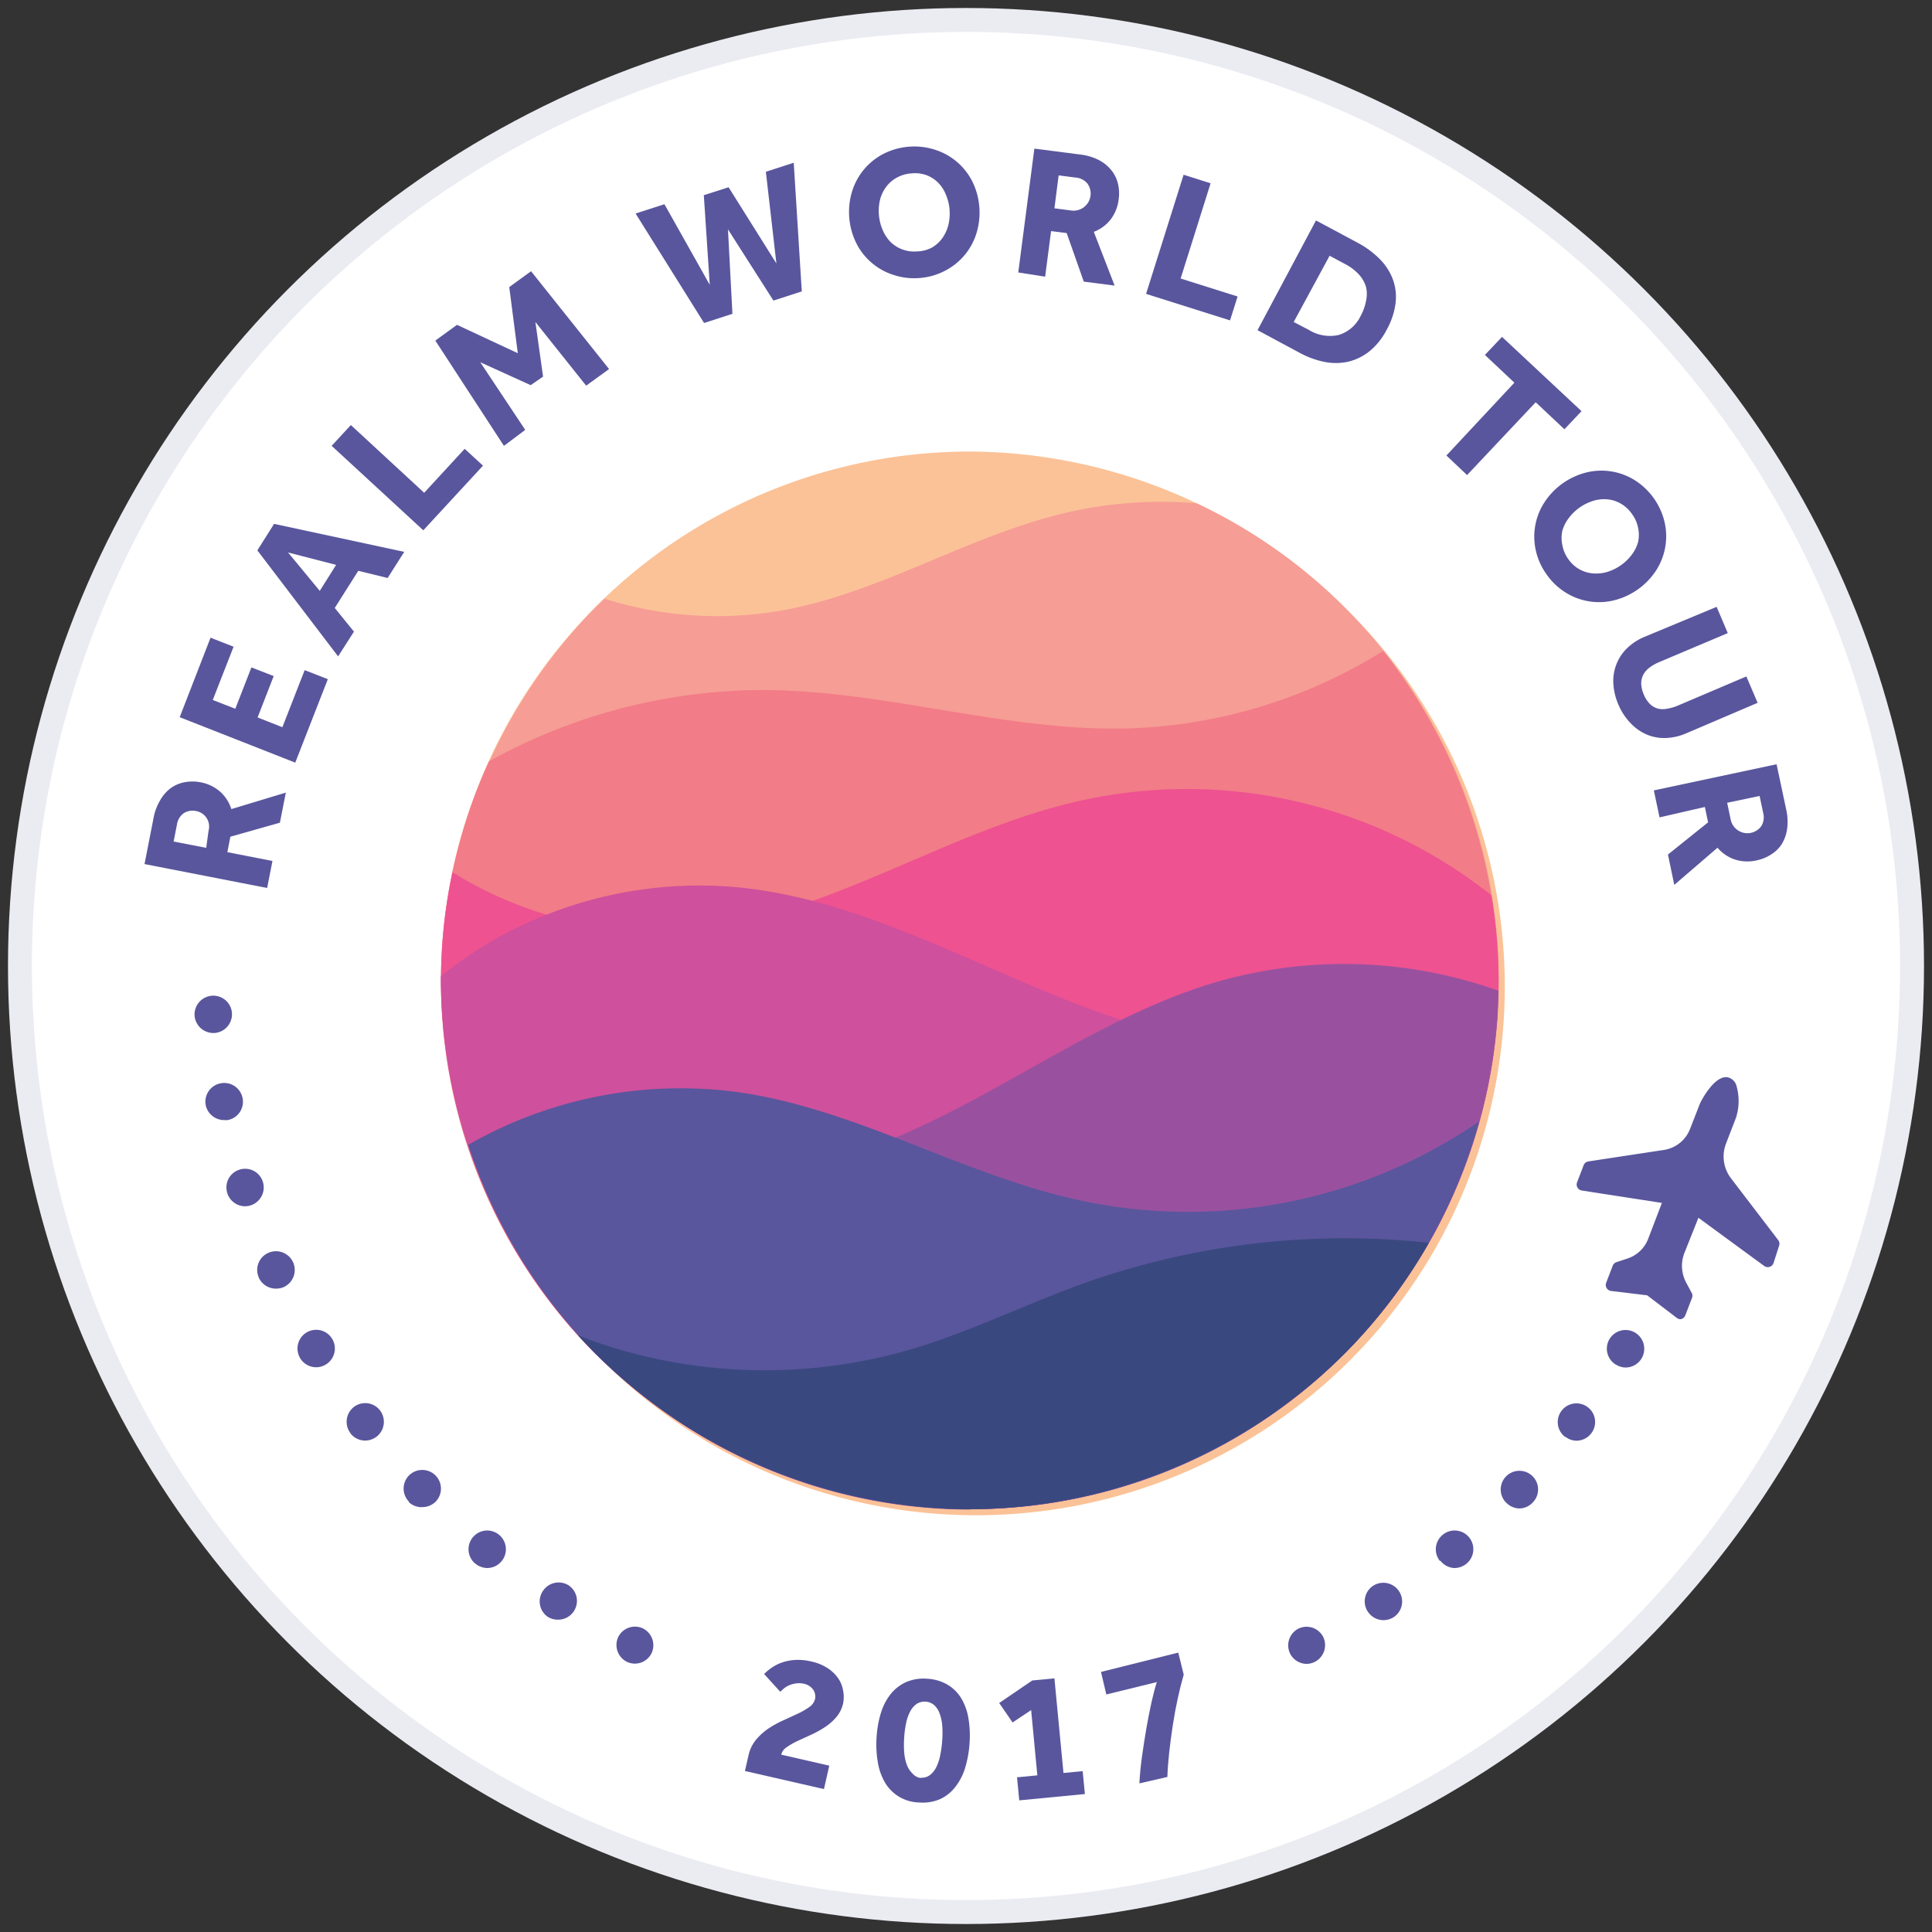 <svg id="Layer_2" data-name="Layer 2" xmlns="http://www.w3.org/2000/svg" viewBox="0 0 156 156"><rect x="0" y="0" width="156" height="156" fill="#333333" stroke="none"/><defs><style>.cls-1{fill:#fff;stroke:#ebebf2;stroke-miterlimit:10;stroke-width:1.93px;}.cls-2{fill:#59569d;}.cls-3{fill:#fbc297;}.cls-4{fill:#f69d95;}.cls-5{fill:#f27c87;}.cls-6{fill:#ee5291;}.cls-7{fill:#cf509c;}.cls-8{fill:#99519f;}.cls-9{fill:#3a4880;}</style></defs><title>world-tour-logo</title><circle class="cls-1" cx="78" cy="78" r="76.39"/><path class="cls-2" d="M50.61,134.18h0a1.52,1.52,0,0,1-.69-2h0a1.51,1.51,0,0,1,2-.69h0a1.52,1.52,0,0,1,.69,2h0a1.51,1.51,0,0,1-1.35.84h0A1.52,1.52,0,0,1,50.61,134.18Zm-6.34-3.6a1.51,1.51,0,0,1-.45-2.09h0A1.52,1.52,0,0,1,45.9,128h0a1.51,1.51,0,0,1,.44,2.09h0a1.5,1.5,0,0,1-1.27.69h0A1.51,1.51,0,0,1,44.26,130.57Zm-5.89-4.32h0a1.51,1.51,0,0,1-.2-2.13h0a1.5,1.5,0,0,1,2.12-.2h0a1.51,1.51,0,0,1,.2,2.13h0a1.51,1.51,0,0,1-1.17.55h0A1.52,1.52,0,0,1,38.38,126.25Zm-5.35-5a1.51,1.51,0,0,1,0-2.13h0a1.51,1.51,0,0,1,2.13,0h0a1.51,1.51,0,0,1,0,2.14h0a1.53,1.53,0,0,1-1,.42h0A1.49,1.49,0,0,1,33,121.28Zm-4.74-5.55h0a1.52,1.52,0,0,1,.29-2.11h0a1.51,1.51,0,0,1,2.11.29h0a1.52,1.52,0,0,1-.29,2.12h0a1.53,1.53,0,0,1-.92.31h0A1.51,1.51,0,0,1,28.29,115.73Zm-4.06-6.06h0a1.51,1.51,0,0,1,.54-2.07h0a1.51,1.51,0,0,1,2.06.54h0a1.51,1.51,0,0,1-.54,2.07h0a1.51,1.51,0,0,1-.76.21h0A1.52,1.52,0,0,1,24.23,109.66Zm-3.33-6.49a1.51,1.51,0,0,1,.77-2h0a1.52,1.52,0,0,1,2,.77h0a1.52,1.52,0,0,1-.77,2h0a1.51,1.51,0,0,1-.61.12h0A1.51,1.51,0,0,1,20.9,103.17Zm-2.55-6.84h0a1.5,1.5,0,0,1,1-1.88h0a1.5,1.5,0,0,1,1.88,1h0a1.52,1.52,0,0,1-1,1.89h0a1.53,1.53,0,0,1-.44.07h0A1.51,1.51,0,0,1,18.35,96.33Zm-1.74-7.09a1.51,1.51,0,0,1,1.22-1.76h0a1.51,1.51,0,0,1,1.76,1.21h0a1.5,1.5,0,0,1-1.21,1.76h0a1.37,1.37,0,0,1-.27,0h0A1.52,1.52,0,0,1,16.61,89.24ZM15.71,82a1.52,1.52,0,0,1,1.41-1.6h0a1.51,1.51,0,0,1,1.61,1.41h0a1.52,1.52,0,0,1-1.41,1.6h-0.1A1.52,1.52,0,0,1,15.71,82Z"/><path class="cls-2" d="M104.16,133.5a1.52,1.52,0,0,1,.69-2h0a1.51,1.51,0,0,1,2,.69h0a1.52,1.52,0,0,1-.69,2h0a1.5,1.5,0,0,1-.67.16h0A1.51,1.51,0,0,1,104.16,133.5Zm6.28-3.37a1.51,1.51,0,0,1,.44-2.09h0a1.52,1.52,0,0,1,2.09.45h0a1.51,1.51,0,0,1-.44,2.09h0a1.54,1.54,0,0,1-.82.24h0A1.5,1.5,0,0,1,110.44,130.12Zm5.84-4.07a1.51,1.51,0,0,1,.21-2.13h0a1.51,1.51,0,0,1,2.13.2h0a1.51,1.51,0,0,1-.21,2.13h0a1.52,1.52,0,0,1-1,.35h0A1.51,1.51,0,0,1,116.29,126Zm5.34-4.72a1.51,1.51,0,0,1,0-2.14h0a1.51,1.51,0,0,1,2.13,0h0a1.5,1.5,0,0,1,0,2.13h0a1.49,1.49,0,0,1-1.09.47h0A1.5,1.5,0,0,1,121.62,121.33Zm4.76-5.31a1.51,1.51,0,0,1-.29-2.12h0a1.51,1.51,0,0,1,2.11-.29h0a1.5,1.5,0,0,1,.29,2.11h0a1.51,1.51,0,0,1-1.2.6h0A1.5,1.5,0,0,1,126.38,116Zm4.11-5.83a1.51,1.51,0,0,1-.54-2.06h0a1.51,1.51,0,0,1,2.07-.54h0a1.52,1.52,0,0,1,.54,2.07h0a1.51,1.51,0,0,1-1.3.75h0A1.48,1.48,0,0,1,130.49,110.19Z"/><path class="cls-2" d="M11.67,69.77l0.72-3.68a4.38,4.38,0,0,1,.54-1.47,3.18,3.18,0,0,1,.88-1,2.74,2.74,0,0,1,1.11-.46,3.41,3.41,0,0,1,1.24,0,3.33,3.33,0,0,1,1.6.75,3.17,3.17,0,0,1,.92,1.42L23.08,64,22.6,66.43l-4,1.13-0.24,1.25L22,69.52,21.57,71.7Zm5.17-2.69a1.27,1.27,0,0,0-1-1.59,1.33,1.33,0,0,0-1,.17,1.35,1.35,0,0,0-.55.91l-0.27,1.38,2.63,0.51Z"/><path class="cls-2" d="M14.51,57.91L17,51.49l1.86,0.73-1.68,4.3L19,57.23l1.3-3.34,1.8,0.7-1.3,3.34,2,0.79,1.8-4.61,1.87,0.73-2.63,6.74Z"/><path class="cls-2" d="M20.78,44.44l1.35-2.14,10.51,2.26L31.3,46.67l-2.37-.58-1.9,3L28.58,51,27.3,53Zm6.36,1.17-3.88-1,2.56,3.1Z"/><path class="cls-2" d="M51.32,17.24l2.33-.75L57.31,23l-0.48-7.24,2-.64,3.86,6.15-0.85-7.4,2.25-.73,0.65,10.39-2.29.74-3.67-5.75,0.36,6.82-2.29.74Z"/><path class="cls-2" d="M74.22,22.45a5.26,5.26,0,0,1-2.1-.26,5.07,5.07,0,0,1-3-2.6,5.7,5.7,0,0,1-.3-4.19,5.09,5.09,0,0,1,2.56-3,5.5,5.5,0,0,1,4.15-.3,5.1,5.1,0,0,1,3,2.59,5.7,5.7,0,0,1,.3,4.19,5.08,5.08,0,0,1-2.56,3A5.26,5.26,0,0,1,74.22,22.45ZM74.06,20.3A2.69,2.69,0,0,0,75.23,20a2.73,2.73,0,0,0,.85-0.76,3.13,3.13,0,0,0,.49-1.05,3.91,3.91,0,0,0-.18-2.44,3,3,0,0,0-.64-1,2.68,2.68,0,0,0-.95-0.61A2.76,2.76,0,0,0,73.6,14a2.81,2.81,0,0,0-1.18.34,2.66,2.66,0,0,0-.86.74,3,3,0,0,0-.49,1,3.92,3.92,0,0,0,.18,2.44,3.14,3.14,0,0,0,.64,1,2.7,2.7,0,0,0,1,.63A2.74,2.74,0,0,0,74.06,20.3Z"/><path class="cls-2" d="M83.52,12l3.72,0.48a4.38,4.38,0,0,1,1.5.45,3.19,3.19,0,0,1,1,.82,2.75,2.75,0,0,1,.53,1.08,3.42,3.42,0,0,1,.06,1.24,3.32,3.32,0,0,1-.65,1.65,3.16,3.16,0,0,1-1.36,1L90,23.06l-2.49-.32-1.38-3.92-1.26-.16-0.48,3.68L82.22,22Zm3,5a1.38,1.38,0,0,0,1.29-2.17,1.35,1.35,0,0,0-.94-0.49l-1.39-.18-0.34,2.66Z"/><path class="cls-2" d="M95.57,14.11l2.18,0.69-2.42,7.69,4.6,1.45-0.61,1.93-6.78-2.14Z"/><path class="cls-2" d="M106.26,17.8l3.36,1.8a7.36,7.36,0,0,1,1.76,1.29,4.66,4.66,0,0,1,1.07,1.62,4.15,4.15,0,0,1,.24,1.93,5.94,5.94,0,0,1-.73,2.2,5.41,5.41,0,0,1-1.39,1.73,4.37,4.37,0,0,1-1.73.84,4.7,4.7,0,0,1-1.95,0,7.2,7.2,0,0,1-2-.75l-3.35-1.8Zm-0.57,8.84a3.21,3.21,0,0,0,2.43.4,2.91,2.91,0,0,0,1.75-1.54,4,4,0,0,0,.43-1.2,2.53,2.53,0,0,0,0-1.13,2.58,2.58,0,0,0-.57-1,4,4,0,0,0-1.14-.86l-1.23-.66L104.46,26Z"/><path class="cls-2" d="M122.28,30.9l-2.38-2.24,1.38-1.46,6.42,6-1.38,1.46L124,32.48l-5.54,5.88-1.67-1.58Z"/><path class="cls-2" d="M124.88,46.38a5.25,5.25,0,0,1-.87-1.93,5.08,5.08,0,0,1,.69-3.88,5.7,5.7,0,0,1,3.43-2.43,5.09,5.09,0,0,1,3.88.64,5.49,5.49,0,0,1,2.4,3.39,5.09,5.09,0,0,1-.68,3.88,5.7,5.7,0,0,1-3.43,2.43,5.07,5.07,0,0,1-3.89-.64A5.25,5.25,0,0,1,124.88,46.38Zm1.75-1.24a2.67,2.67,0,0,0,2,1.16,3.12,3.12,0,0,0,1.15-.12,3.91,3.91,0,0,0,2-1.42,3,3,0,0,0,.49-1,2.68,2.68,0,0,0,0-1.13,2.76,2.76,0,0,0-.49-1.12,2.8,2.8,0,0,0-.9-0.84,2.65,2.65,0,0,0-1.08-.35,3,3,0,0,0-1.15.12,3.91,3.91,0,0,0-2,1.42,3.12,3.12,0,0,0-.5,1,2.69,2.69,0,0,0,0,1.14A2.74,2.74,0,0,0,126.63,45.14Z"/><path class="cls-2" d="M138.61,49l0.9,2.12L134,53.45a3.76,3.76,0,0,0-.79.44,1.78,1.78,0,0,0-.51.57,1.5,1.5,0,0,0-.18.72,2.33,2.33,0,0,0,.21.9,2.29,2.29,0,0,0,.5.77,1.5,1.5,0,0,0,.65.37,1.77,1.77,0,0,0,.76,0,3.79,3.79,0,0,0,.87-0.26l5.5-2.34,0.91,2.13-5.76,2.46a4.54,4.54,0,0,1-1.65.38,3.6,3.6,0,0,1-1.52-.27,3.9,3.9,0,0,1-1.3-.9,4.85,4.85,0,0,1-1-1.5,5,5,0,0,1-.42-1.73,3.74,3.74,0,0,1,.25-1.56,3.66,3.66,0,0,1,.86-1.29,4.54,4.54,0,0,1,1.41-.92Z"/><path class="cls-2" d="M143.45,61.71l0.78,3.67a4.39,4.39,0,0,1,.07,1.56,3.18,3.18,0,0,1-.44,1.23A2.74,2.74,0,0,1,143,69a3.42,3.42,0,0,1-1.15.47,3.32,3.32,0,0,1-1.77-.07,3.16,3.16,0,0,1-1.4-.95l-3.49,3L134.68,69l3.24-2.6-0.26-1.24L134,66l-0.46-2.18Zm-3.7,4.49a1.38,1.38,0,0,0,2.47.5,1.35,1.35,0,0,0,.15-1.05l-0.29-1.38-2.62.55Z"/><path class="cls-2" d="M60.44,141.73a3,3,0,0,1,.61-1.26,4.79,4.79,0,0,1,1-.9,8,8,0,0,1,1.2-.66l1.17-.54a5.83,5.83,0,0,0,.92-0.53,1.11,1.11,0,0,0,.47-0.65,1,1,0,0,0-.13-0.73,1.23,1.23,0,0,0-.86-0.52,1.59,1.59,0,0,0-.61,0,1.89,1.89,0,0,0-.93.41L63,136.6l-1.3-1.43a3.86,3.86,0,0,1,.64-0.53,3.52,3.52,0,0,1,.86-0.42,4,4,0,0,1,1.06-.19,4.59,4.59,0,0,1,1.26.13,3.93,3.93,0,0,1,1.33.55,3.06,3.06,0,0,1,.84.82,2.46,2.46,0,0,1,.39,1,2.62,2.62,0,0,1,0,1,2.59,2.59,0,0,1-.56,1.13,4.38,4.38,0,0,1-.93.81,8.39,8.39,0,0,1-1.11.61l-1.09.5a5.75,5.75,0,0,0-.87.5,1,1,0,0,0-.44.6l3.88,0.89-0.43,1.89L60.15,143Z"/><path class="cls-2" d="M74.21,145.54A3.27,3.27,0,0,1,71.5,144a4.7,4.7,0,0,1-.61-1.65,8.46,8.46,0,0,1-.11-2.07,8.22,8.22,0,0,1,.36-2,4.53,4.53,0,0,1,.81-1.53,3.36,3.36,0,0,1,1.24-.94,3.53,3.53,0,0,1,1.66-.26,3.62,3.62,0,0,1,1.64.47,3.21,3.21,0,0,1,1.11,1.08,4.59,4.59,0,0,1,.59,1.61,8.53,8.53,0,0,1,.1,2,8.79,8.79,0,0,1-.35,2,4.67,4.67,0,0,1-.79,1.56,3.3,3.3,0,0,1-1.24,1A3.54,3.54,0,0,1,74.21,145.54Zm0.14-2a1.08,1.08,0,0,0,.72-0.2,1.8,1.8,0,0,0,.52-0.63,3.64,3.64,0,0,0,.33-1,8.3,8.3,0,0,0,.16-1.2,7.21,7.21,0,0,0,0-1.18,3.61,3.61,0,0,0-.22-1,1.68,1.68,0,0,0-.44-0.66,1.2,1.2,0,0,0-1.4-.09,1.67,1.67,0,0,0-.52.6,3.4,3.4,0,0,0-.33.93,7.79,7.79,0,0,0-.16,1.17,8.17,8.17,0,0,0,0,1.21,3.65,3.65,0,0,0,.21,1,1.79,1.79,0,0,0,.44.69A1.1,1.1,0,0,0,74.35,143.57Z"/><path class="cls-2" d="M82.12,143.51l1.64-.16-0.5-5.27-1.5,1-1.08-1.57,2.67-1.82,1.79-.17,0.73,7.64,1.55-.15,0.18,1.85-5.3.51Z"/><path class="cls-2" d="M92,144q0.05-1,.21-2.16t0.36-2.32q0.2-1.14.42-2.12t0.42-1.58l-4.08,1L88.9,135l6.24-1.56,0.44,1.78q-0.25.86-.48,1.91t-0.4,2.16q-0.17,1.1-.29,2.19t-0.15,2Z"/><path class="cls-2" d="M130.73,102.37l0.88-.28a3.19,3.19,0,0,0,2-1.9l1.32-3.45-7.06-1.06,0.53-1.38,6.12-.93a3.18,3.18,0,0,0,2.49-2l0.78-2c0.2-.53,1.2-2,1.74-1.84s0.5,2,.27,2.6L139,92.17a3.38,3.38,0,0,0,.47,3.24l3.82,5-0.53,1.38-5.83-4.27L135.59,101a3.37,3.37,0,0,0,.19,2.8l0.45,0.84L135.7,106l-2.45-1.91-3-.37Z"/><path class="cls-2" d="M135.7,106.52a0.49,0.49,0,0,1-.3-0.1L133,104.59l-2.91-.35a0.49,0.49,0,0,1-.4-0.66l0.53-1.38a0.49,0.49,0,0,1,.31-0.29l0.88-.29a2.69,2.69,0,0,0,1.68-1.61l1.1-2.88-6.46-1a0.49,0.49,0,0,1-.39-0.66l0.53-1.38a0.49,0.49,0,0,1,.38-0.31l6.12-.93a2.7,2.7,0,0,0,2.1-1.71l0.78-2c0.12-.3,1.27-2.46,2.34-2.13a1,1,0,0,1,.58.53,4.41,4.41,0,0,1,0,2.72l-0.81,2.1a2.9,2.9,0,0,0,.4,2.77l3.82,5a0.49,0.49,0,0,1,.07.47L143.2,102a0.49,0.49,0,0,1-.75.22l-5.31-3.89L136,101.19a2.87,2.87,0,0,0,.16,2.39l0.45,0.84a0.49,0.49,0,0,1,0,.41l-0.53,1.38a0.49,0.49,0,0,1-.33.3Zm-4.81-3.18,2.42,0.29a0.49,0.49,0,0,1,.24.1l1.93,1.5,0.21-.55-0.34-.64a3.86,3.86,0,0,1-.21-3.21l1.32-3.45a0.49,0.49,0,0,1,.75-0.22l5.31,3.89,0.2-.53-3.65-4.83a3.89,3.89,0,0,1-.54-3.71l0.81-2.1a3.72,3.72,0,0,0,0-1.91,4.36,4.36,0,0,0-1.13,1.5l-0.78,2a3.68,3.68,0,0,1-2.87,2.33l-5.84.89-0.21.54,6.46,1a0.49,0.49,0,0,1,.39.66l-1.32,3.45a3.67,3.67,0,0,1-2.3,2.19l-0.66.21Z"/><path class="cls-2" d="M26.78,36l1.55-1.68,5.92,5.47,3.27-3.55L39,37.6l-4.82,5.22Z"/><path class="cls-2" d="M35.15,27.5l1.75-1.27,4.91,2.29-0.69-5.34,1.76-1.28,6.3,7.9-1.85,1.34L43.23,26l0.62,4.41-1,.69-4.07-1.85,3.63,5.46L40.69,36Z"/><path class="cls-3" d="M78.33,36.46a42.69,42.69,0,0,0-30.19,72.89A42.69,42.69,0,1,0,108.52,49,43.17,43.17,0,0,0,78.33,36.46"/><path class="cls-4" d="M35.63,79.16a42.69,42.69,0,0,0,72.89,30.19,42.68,42.68,0,0,0,0-60.37,42.55,42.55,0,0,0-11.9-8.34,33.84,33.84,0,0,0-10.7.8c-7.78,1.85-14.79,6.39-22.66,7.83a30.18,30.18,0,0,1-14.46-.93L48.13,49a43.22,43.22,0,0,0-12.5,30.19"/><path class="cls-5" d="M48.14,109.35A42.7,42.7,0,0,0,121,79.16a43.28,43.28,0,0,0-9.31-26.6,41.24,41.24,0,0,1-20.67,6.26c-9.75.24-19.31-3-29.06-3.1a45.82,45.82,0,0,0-22.47,5.75,42.52,42.52,0,0,0,8.62,47.88"/><path class="cls-6" d="M48.14,109.35A42.7,42.7,0,0,0,121,79.16a41.22,41.22,0,0,0-.58-6.87,39.54,39.54,0,0,0-33.52-7.56c-5.28,1.22-10.25,3.5-15.24,5.62S61.56,74.46,56.17,75a31.25,31.25,0,0,1-19.63-4.57,41.45,41.45,0,0,0-.93,8.7,43.23,43.23,0,0,0,12.52,30.17"/><path class="cls-7" d="M48.14,109.35a42.69,42.69,0,0,0,72.8-27.68,45.87,45.87,0,0,1-27,1.66C88.09,81.88,82.59,79.26,77,76.87s-11.29-4.61-17.29-5.21a33.55,33.55,0,0,0-17.8,3.17,32.77,32.77,0,0,0-6.31,4v0.33a43.17,43.17,0,0,0,12.51,30.19"/><path class="cls-8" d="M78.33,121.86A42.7,42.7,0,0,0,121,80a37.14,37.14,0,0,0-22.46-.8c-9.75,2.78-17.93,9.42-27.37,13.12A48.84,48.84,0,0,1,38,92.89a42.56,42.56,0,0,0,40.38,29"/><path class="cls-2" d="M78.33,121.86a42.59,42.59,0,0,0,41.1-31.31A41.46,41.46,0,0,1,87,96.88c-9.45-2.08-18-7.42-27.61-8.72a34.5,34.5,0,0,0-21.58,4.28,42.58,42.58,0,0,0,40.55,29.42"/><path class="cls-9" d="M78.33,121.86a43.17,43.17,0,0,0,30.19-12.51,42.65,42.65,0,0,0,6.85-9,63,63,0,0,0-28,3.32c-4.65,1.68-9.11,3.9-13.85,5.29a42,42,0,0,1-22.86.19c-1.37-.38-2.72-0.83-4-1.34,0.48,0.53,1,1.05,1.48,1.55a43.17,43.17,0,0,0,30.19,12.51"/></svg>